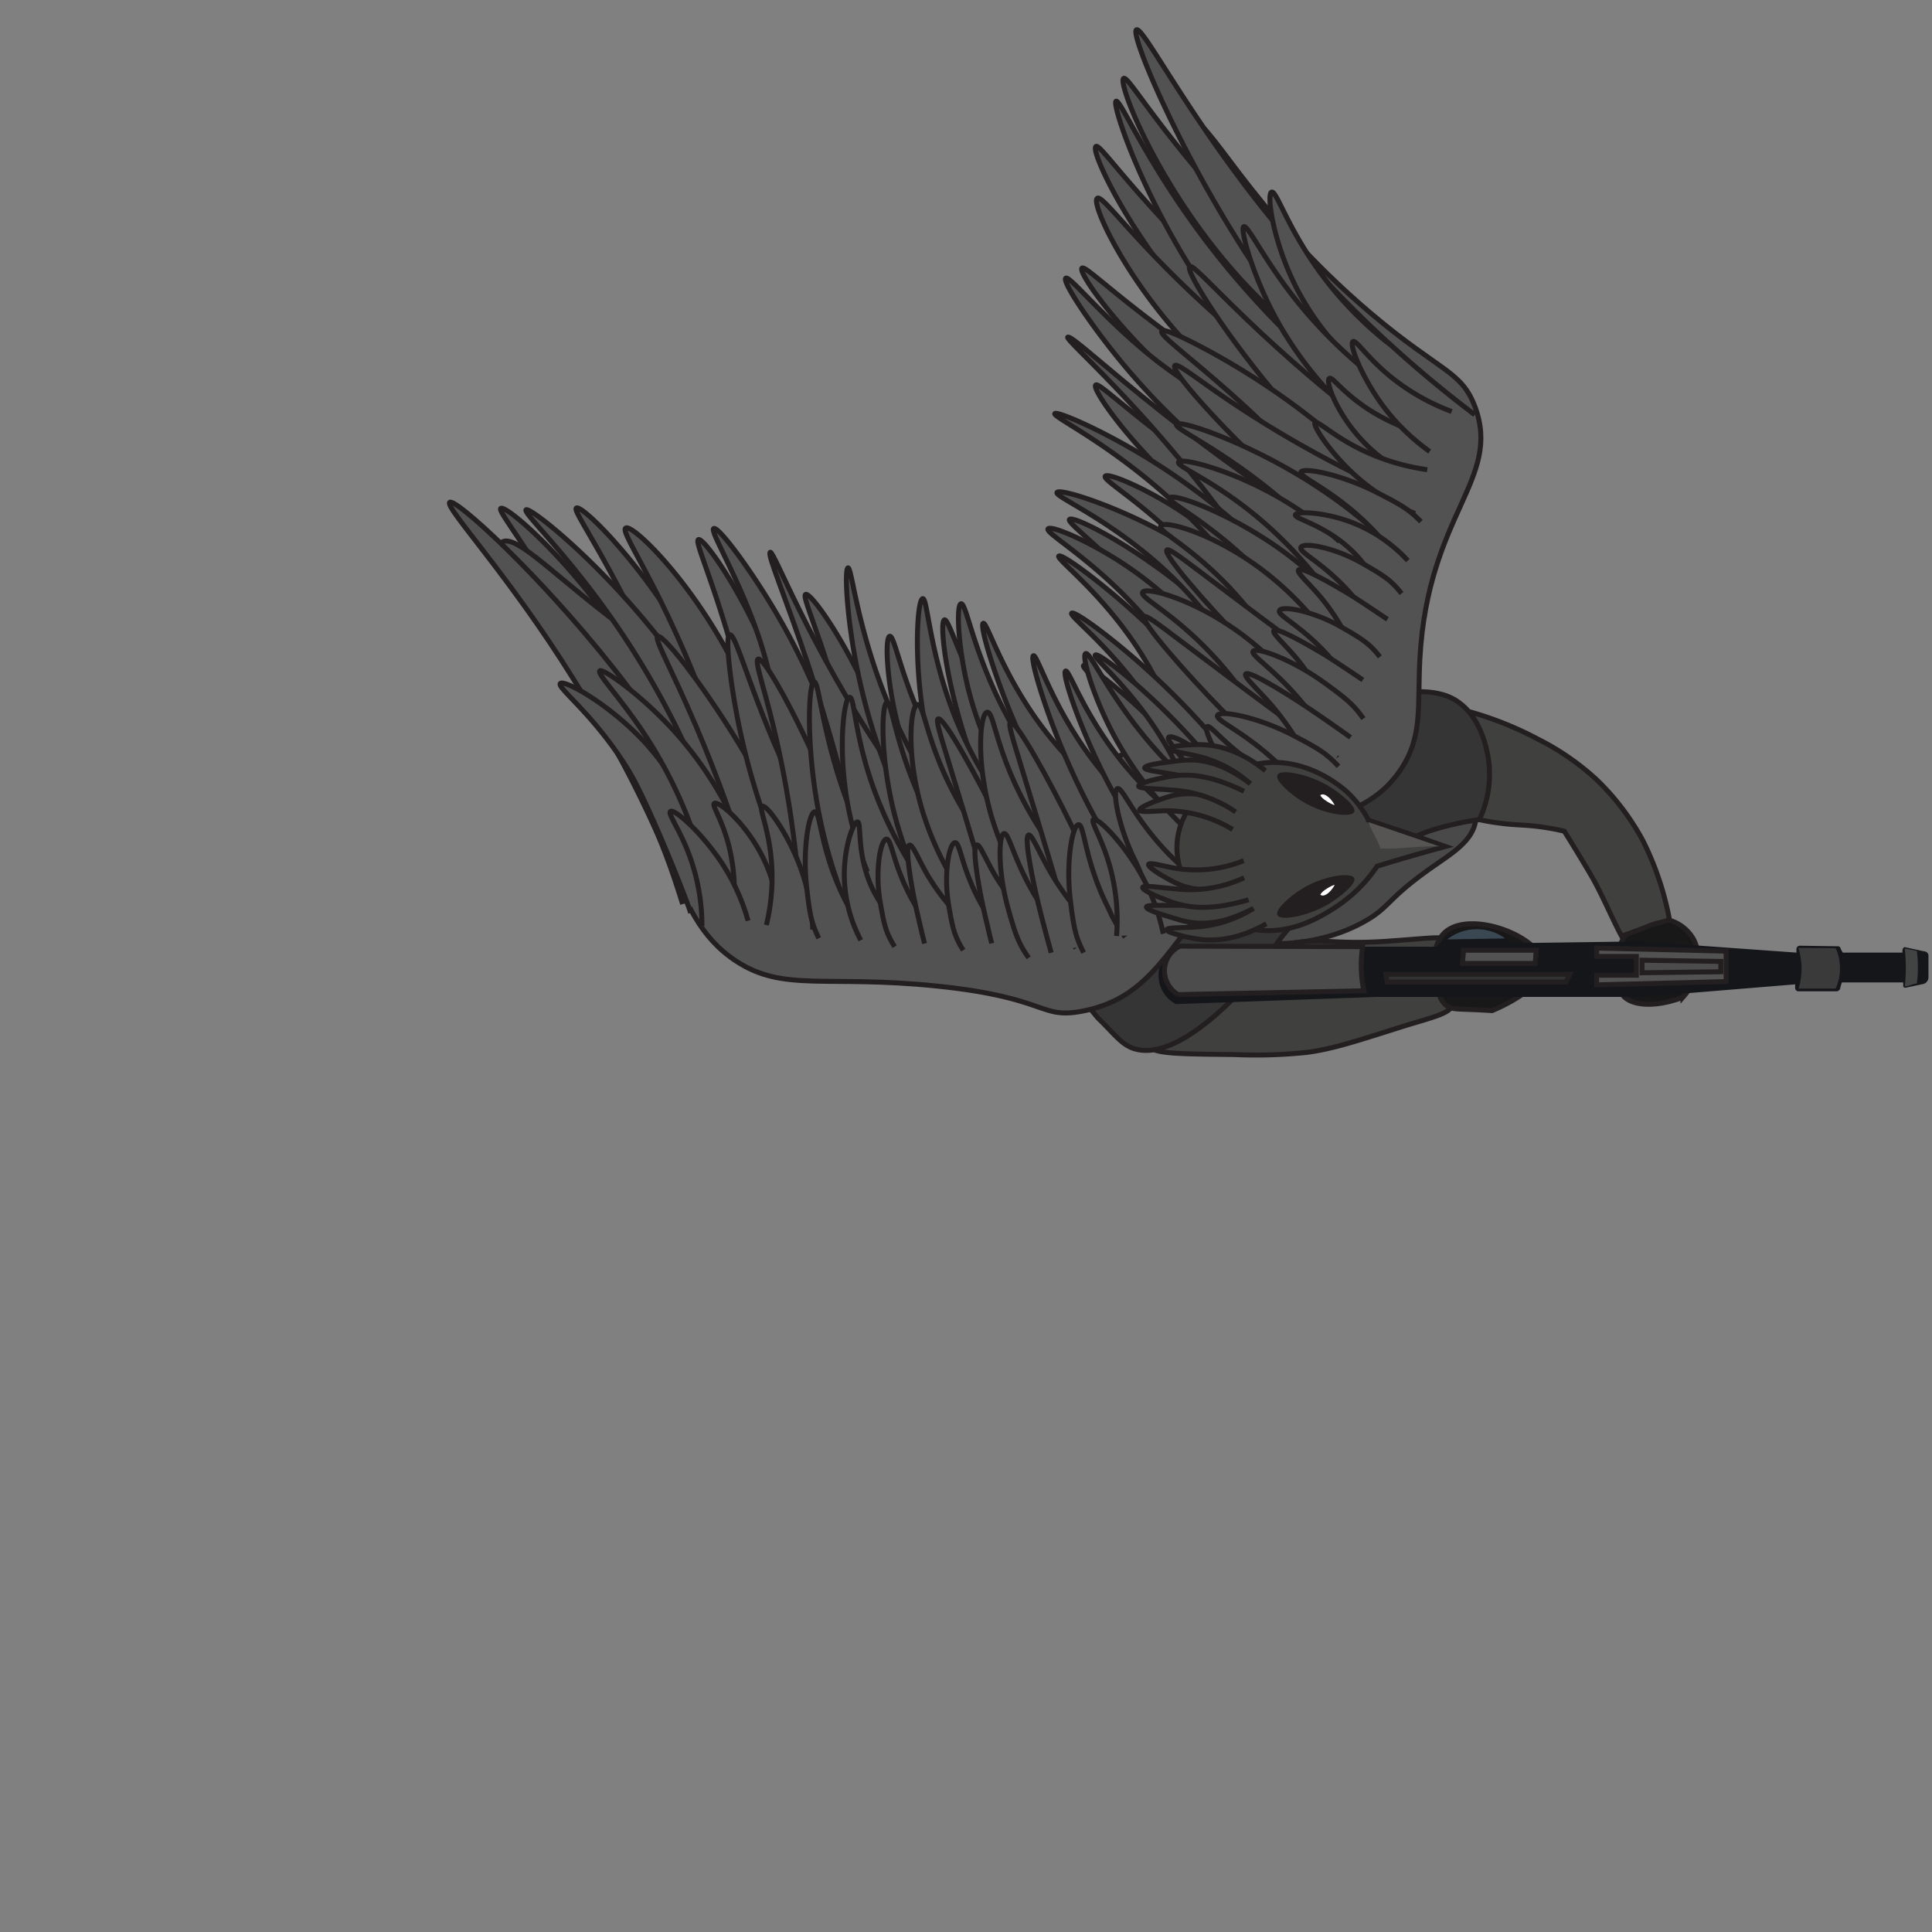 <svg id="Layer_1" data-name="Layer 1" xmlns="http://www.w3.org/2000/svg" viewBox="0 0 300 300"><rect x="0" y="0" width="300" height="300" fill="#808080" stroke="none"/><defs><style>.cls-1{fill:#181818;}.cls-1,.cls-13,.cls-2,.cls-3,.cls-4,.cls-6,.cls-7,.cls-8{stroke:#231f20;stroke-miterlimit:10;stroke-width:0.77px;}.cls-2{fill:#40403f;}.cls-3{fill:#4a494a;}.cls-4{fill:#353535;}.cls-5{fill:#14161a;}.cls-6{fill:#515251;}.cls-7{fill:#4c4c4d;}.cls-8{fill:#333;}.cls-9{fill:#3a3a3a;}.cls-10{fill:#424343;}.cls-11{fill:#3a4854;}.cls-12{fill:#231f20;}.cls-13{fill:#fff;}.cls-14{fill:#565554;}</style></defs><title>ravenShooter</title><path class="cls-1" d="M257.93,142.66a6.42,6.42,0,0,0-5.82,3c-.69,1.13-.73,2.18-.8,4.15-.09,2.14-.14,3.64.61,4.65,1.36,1.81,5.22,2,9.41.39a9.12,9.12,0,0,0,2.18-4.45,6.56,6.56,0,0,0-.53-4.54A6.32,6.32,0,0,0,257.93,142.66Z"/><path class="cls-2" d="M229.7,127.27a79.12,79.12,0,0,0-1.39-9,81,81,0,0,0-2.26-8.3,53,53,0,0,1,12.87,4.86,39.74,39.74,0,0,1,8.9,6.14,38.38,38.38,0,0,1,7.3,9.59,46.42,46.42,0,0,1,4.11,12.22c-1,.47-2.07.51-3.18,1-1.43.58-3,1.16-4.27,1.55-1.5-2.77-3.07-6.61-4.76-9.48q-2.06-3.5-4.12-6.78a37.29,37.29,0,0,0-4.38-.77c-2.2-.25-3.37-.17-5.84-.51C231.41,127.63,230.38,127.42,229.7,127.27Z"/><path class="cls-3" d="M229.11,127.55c-.48,3-3.56,4.9-6.46,6.92-7.29,5.08-6.68,6.24-10.5,8.46-9.84,5.74-23.76,3.83-24.2-.18-.75-6.83,37.14-24.34,40.7-18.3A5,5,0,0,1,229.11,127.55Z"/><path class="cls-2" d="M178.73,162.61c.58,1,4.68,1.06,12.89,1.14a76.18,76.18,0,0,0,11.35-.34c3.75-.5,7.22-1.6,14.14-3.8,4.92-1.57,8.28-2.19,8.36-3.63.06-1.09-1.76-1.31-2.34-3.08-.94-2.85,2.79-5.29,1.9-6.74-.56-.9-2.29-.52-9.71,0-6.42.43-8.79-.13-11.85,0C190.34,146.67,176.81,159.22,178.73,162.61Z"/><path class="cls-1" d="M231.69,156.93c-1.66-.11-3-.16-3.78-.19-1.85-.07-2.59-.07-3.29-.58a3.38,3.38,0,0,1-1.19-2c-.28-1-1.87-6.76.89-9.34,3.93-3.66,15.06.62,15.33,5C239.88,153.52,232.33,156.67,231.69,156.93Z"/><path class="cls-4" d="M166.78,152.61a28.17,28.17,0,0,0,3.74,5.5c2.33,2.24,3.53,4,5.42,4.67,6.87,2.38,16.78-8.9,18.68-11.06,3.34-3.81,2.1-3.56,5.49-7.56a53.08,53.08,0,0,1,21.8-15.11,46.37,46.37,0,0,1,7.79-1.78,16.11,16.11,0,0,0,1.56-8c0-.71-.53-7-4.55-10.06-2-1.57-6.37-3.36-17.72.57C182.11,119.13,163.09,144.93,166.78,152.61Z"/><path class="cls-5" d="M179.9,151.6a5,5,0,0,1,2.7-4.59h40.47a8,8,0,0,1,11.6-.55l20-.28,24.28,1.74v-.52a.53.53,0,0,1,.54-.55l5.93.09a.41.41,0,0,1,.4.41l.33.57h9.26v-.3c0-.23.19-.61.4-.54l3.2.69a.65.65,0,0,1,.44.62v3.39a1.08,1.08,0,0,1-.74,1l-2.75.58c-.19.06-.44-.07-.43-.27v-.54H286l-.23.75a.62.62,0,0,1-.62.63l-5.9,0a.52.52,0,0,1-.5-.54v-.54L255,154.8H213.76l-31.16,1.12A5,5,0,0,1,179.9,151.6Z"/><polygon class="cls-6" points="247.92 147.22 247.92 148.51 254.09 148.51 254.09 151.43 247.92 151.43 247.92 152.93 268.03 152.42 268.03 147.69 247.92 147.22"/><polygon class="cls-7" points="254.97 149.1 254.97 151.05 267.21 150.89 267.21 149.29 254.97 149.1"/><polygon class="cls-6" points="227.26 147.55 227.09 149.6 238.38 149.6 238.55 147.55 227.26 147.55"/><polygon class="cls-8" points="215.2 151.28 215.41 152.5 243.16 152.5 243.76 151.28 215.2 151.28"/><path class="cls-9" d="M279.24,147.19a10.23,10.23,0,0,1,.5,2.91,10.69,10.69,0,0,1-.46,3.4l5.77,0a7.73,7.73,0,0,0,.66-3.33,7.65,7.65,0,0,0-.66-2.94Z"/><path class="cls-10" d="M295.77,147.29c.07.66.15,1.59.16,2.7a27.72,27.72,0,0,1-.15,3.17c.61,0,1.26-.41,1.86-.42a15.83,15.83,0,0,0,.16-2.72,16.06,16.06,0,0,0-.16-2.38Z"/><path class="cls-7" d="M211.78,153.85l-28.85.59a4.32,4.32,0,0,1-2.1-4,4.23,4.23,0,0,1,2.37-3.52l28.39.07a19.33,19.33,0,0,0-.2,3.67A18.41,18.41,0,0,0,211.78,153.85Z"/><path class="cls-11" d="M224.72,145.87l9-.15a7.46,7.46,0,0,0-9,.15Z"/><path class="cls-6" d="M97.94,114.82A223.6,223.6,0,0,0,82.76,87c-3.46-5.37-5.33-7.75-5-8.05.86-.7,13.17,10,21.9,25.11a85.54,85.54,0,0,1,5,10.15"/><path class="cls-6" d="M135.59,131.88a220,220,0,0,0-7.71-30.58c-2-6-3.22-8.77-2.78-9,1-.47,10.26,12.78,14.9,29.55a84.31,84.31,0,0,1,2.28,11"/><path class="cls-6" d="M168.12,157c-6.79,1.32-5.19-2.09-22.69-3.89-17.23-1.76-23.74,1-31.19-3.91-5.67-3.76-7.7-9.23-9.71-14.11C91.2,102.84,74.49,87,77.81,84.27c3.76-3.06,20.1,21.18,54.51,31.28,10.53,3.09,32.45,9.53,47-1.39,11.75-8.81,13-24.64,13.93-36.72,2.56-33-12.26-57-8.6-58.73,2.76-1.28,8.9,13.58,28.17,29.9,10.81,9.15,14.11,8.92,16.22,14.57,4.19,11.26-7.31,16.61-8.56,39.07-.41,7.43.55,12.23-3.17,17.53s-8.42,6.16-14.39,9C182,138.68,183.38,154.06,168.12,157Z"/><path class="cls-6" d="M149.57,132.91a55.64,55.64,0,0,1-10.24-20.68c-1.7-6.78-1.91-13.28-1.17-13.43.92-.18,2.23,9.81,9.14,20.9a63.45,63.45,0,0,0,8.09,10.36"/><path class="cls-6" d="M164,130.51a204.34,204.34,0,0,1-13.69-26.25c-2.36-5.48-3.22-8.17-3.66-8-1,.31.7,15.39,7.91,30a78.28,78.28,0,0,0,5.3,9.14"/><path class="cls-6" d="M106,140.39c-3.32-10.76-6.76-18.54-16.92-34.88S69,78.74,69.83,78s13.88,11.12,25.54,25.9c4.44,5.63,7.82,10.57,10.13,14.13"/><path class="cls-6" d="M118.94,123.36a219.22,219.22,0,0,0-7.72-30.57c-2-6-3.21-8.78-2.77-9,1-.47,10.26,12.79,14.9,29.55a84,84,0,0,1,2.27,11"/><path class="cls-6" d="M107.23,115.93a221.7,221.7,0,0,0-13.32-28.7c-3.09-5.57-4.81-8.07-4.41-8.34.9-.65,12.48,10.76,20.19,26.42a85.12,85.12,0,0,1,4.3,10.43"/><path class="cls-6" d="M111,127a130.16,130.16,0,0,0-12.91-26.32c-8.65-13.54-17-21-16.4-21.52S94.47,88.21,105,102.58a114.76,114.76,0,0,1,9,14.33"/><path class="cls-6" d="M114.12,123.47a171.58,171.58,0,0,0-7.26-20.8C101.14,89.12,96.32,82.56,97.16,82c1.12-.74,11.63,9.58,18.17,24a71,71,0,0,1,5.08,16"/><path class="cls-6" d="M121.31,128.46a73.64,73.64,0,0,0-3.31-29c-3.14-9.57-7.85-17-7.17-17.39s5.66,6.22,9.82,13.33A103.38,103.38,0,0,1,132.08,124"/><path class="cls-6" d="M132.44,127.79c-1.32-5.65-3.48-14.08-6.83-24.19-3.64-11-6.58-17.63-6-17.85s6,14.44,17.88,32.07c2.49,3.68,4.69,6.65,6.25,8.7"/><path class="cls-6" d="M142.41,129.86a96.14,96.14,0,0,1-9.18-25.35c-1.83-8.77-2.09-16.24-1.55-16.33.75-.11,1.7,14.43,10.79,30.42A80.34,80.34,0,0,0,148,127"/><path class="cls-6" d="M148.66,129.12A73.6,73.6,0,0,1,143,108.4c-1-8-.47-15.38.29-15.44s1,8.53,5.2,18.86a62.53,62.53,0,0,0,8.91,15.12"/><path class="cls-6" d="M160.64,127.86a55.85,55.85,0,0,1-10.24-20.69c-1.7-6.77-1.91-13.28-1.17-13.42.92-.18,2.23,9.81,9.14,20.89A63.12,63.12,0,0,0,166.46,125"/><path class="cls-6" d="M166.85,129.73a117.37,117.37,0,0,1-10.52-20.44c-2.62-6.63-4.16-12.3-3.65-12.5.75-.28,4,12,14.48,22.21a52.39,52.39,0,0,0,12.48,9"/><path class="cls-6" d="M108.64,129.46A41.86,41.86,0,0,0,100,115.14c-5.63-6-12.46-9.67-13-9s5.31,4.87,10.55,13.4c2.92,4.74,8.75,19.22,9.7,22.22"/><path class="cls-6" d="M109.17,134.15a70.63,70.63,0,0,0-8.68-19.51c-4-6.17-7.83-10-7.35-10.47s7.28,4.28,12.76,10.74A56.75,56.75,0,0,1,115.84,132"/><path class="cls-6" d="M115.39,132.46c-1.46-4.62-3.82-11.51-7.32-19.71-3.89-9.09-6.54-13.61-5.94-13.92.92-.47,8.79,9.72,15.09,20.88,2.34,4.15,4.06,7.71,5.2,10.22"/><path class="cls-6" d="M121.19,133.29a109.07,109.07,0,0,1-7.69-27.89c-.22-1.74-.86-6.67-.17-6.83,1.06-.24,3.73,11.28,11,25.71,2.12,4.19,4.08,7.52,5.41,9.7"/><path class="cls-6" d="M123.63,133.3a160.45,160.45,0,0,0-3.39-19.85c-1.59-6.74-3.12-10.86-2.52-11.1.91-.36,5.69,8.4,9.09,16.12A127.66,127.66,0,0,1,132.5,134"/><path class="cls-6" d="M131.08,139.78a77.19,77.19,0,0,1-3.88-13.29c-2.12-10.78-1.64-20.53-.79-20.61s1.15,8.52,5.8,20.33a86.83,86.83,0,0,0,6.21,12.63"/><path class="cls-6" d="M134.69,135.36a52.76,52.76,0,0,1-3.12-10.81c-1.51-8.66-.49-16.28.37-16.27s.66,6.81,4.63,16.51a65.23,65.23,0,0,0,5.48,10.49"/><path class="cls-6" d="M143.07,137.72a59,59,0,0,1-4.16-11.22c-2.34-9.09-2-17.33-1.18-17.4s1.32,7.2,6.23,17.15a70.86,70.86,0,0,0,6.49,10.65"/><path class="cls-6" d="M148,136.59a48.19,48.19,0,0,1-4.82-10.86c-2.57-8.69-1.79-16.35-.68-16.33s1.35,6.84,7.19,16.59a68.48,68.48,0,0,0,7.86,10.54"/><path class="cls-6" d="M113.83,141.53a28.31,28.31,0,0,0-.45-9.32c-1.06-4.83-2.94-7.15-2.45-7.46.81-.53,7.21,4.95,9.21,12.9a20.88,20.88,0,0,1,.61,4"/><path class="cls-6" d="M109,143.79A31.41,31.41,0,0,0,107.11,133c-1.53-4.23-3.46-6.63-3-7,.62-.46,5,3.4,8.19,8.34a32,32,0,0,1,3.86,8.64"/><path class="cls-6" d="M119,143.64a31.31,31.31,0,0,0,.68-11c-.52-4.46-1.85-7.21-1.33-7.44.71-.31,4.13,4.4,6.08,9.9a31.63,31.63,0,0,1,1.78,9.25"/><path class="cls-6" d="M127.14,145.69c-1.14-2.37-1.41-3.62-1.91-8.18-.62-5.79.41-11.42,1.3-11.45s.8,5.6,4.35,13a41,41,0,0,0,3.76,6.29"/><path class="cls-6" d="M133.66,146a22,22,0,0,1-2.56-10.21c0-4.31,1.41-8.22,2.06-8.16s-.17,4.52,2,9.67a19.89,19.89,0,0,0,4.28,6.24"/><path class="cls-6" d="M138.92,147c-1.28-2.05-1.6-3.12-2.26-7-.83-4.94.1-9.7,1-9.7s1,4.78,5,11.14a17.81,17.81,0,0,0,2.63,3.67"/><path class="cls-6" d="M153.49,138.87c-2.69-9.12-4.85-16.19-6.29-20.89-1.22-4-1.93-6.23-1.51-6.36.88-.28,6,8.93,9.48,16.06,1.8,3.72,3.12,6.85,4,9"/><path class="cls-6" d="M174.64,134.76a117,117,0,0,1-10.52-20.44c-2.62-6.62-4.16-12.3-3.65-12.5.75-.28,4,12,14.48,22.21a52.39,52.39,0,0,0,12.48,9"/><path class="cls-6" d="M179.8,134.18a103.36,103.36,0,0,1-10.62-18.61c-2.65-6-4.22-11.19-3.71-11.37.74-.25,4.08,10.89,14.58,20.24a53.31,53.31,0,0,0,12.52,8.23"/><path class="cls-6" d="M152.08,145.1a33.89,33.89,0,0,1-8.11-9.32c-1.38-2.4-2.26-4.68-2.74-4.55-.76.22.29,6,.48,7.06.36,2,.93,4.39,1.29,5.91.23,1,.43,1.77.56,2.31"/><path class="cls-6" d="M149.57,147.55c-1.28-2.05-1.61-3.12-2.26-7-.84-4.94.1-9.7,1-9.7s1,4.78,5,11.14a17.44,17.44,0,0,0,2.63,3.67"/><path class="cls-6" d="M162.51,145.06a33.63,33.63,0,0,1-8.1-9.31c-1.39-2.4-2.27-4.69-2.75-4.55-.76.21.29,6,.48,7.06.36,2,.93,4.38,1.29,5.91.23,1,.43,1.77.56,2.31"/><path class="cls-6" d="M158.85,137.78A48.12,48.12,0,0,1,154,126.93c-2.58-8.7-1.8-16.35-.68-16.33s1.34,6.83,7.19,16.58a68.18,68.18,0,0,0,7.85,10.55"/><path class="cls-6" d="M191.81,127.19a105.45,105.45,0,0,0-14-16.36c-4.82-4.58-9.21-7.88-9.56-7.48-.52.58,9,7.65,14.13,20.53a50.78,50.78,0,0,1,3.36,14.32"/><path class="cls-6" d="M159.73,148.73c-1.51-2.17-2-3.36-3.22-7.78-1.57-5.63-1.47-11.34-.6-11.51s1.71,5.4,6.42,12.13a41,41,0,0,0,4.75,5.63"/><path class="cls-6" d="M164.72,139.43c-2.69-9.12-4.84-16.19-6.29-20.89-1.22-4-1.93-6.23-1.51-6.36.88-.28,6,8.93,9.48,16.06,1.8,3.72,3.13,6.85,4,9"/><path class="cls-6" d="M172,146.06a41.47,41.47,0,0,1-9.1-11c-1.61-2.84-2.69-5.57-3.18-5.4-.78.27.73,7.21,1,8.46.52,2.39,1.27,5.24,1.76,7.07.31,1.15.57,2.11.75,2.75"/><path class="cls-6" d="M168.27,147.93c-1.23-2.41-1.53-3.67-2.08-8.29-.71-5.87.35-11.56,1.29-11.58s.89,5.66,4.72,13.15a19.66,19.66,0,0,0,2.54,4.3"/><path class="cls-6" d="M179.72,141.55c-1.9-1.86-1.4-3.75-3.45-7.89-2.61-5.25-3.59-10.88-2.76-11.2s2.7,5,8.6,10.78a41.4,41.4,0,0,0,5.73,4.7"/><path class="cls-6" d="M173.38,145.34a31.53,31.53,0,0,0-1.08-10.94c-1.23-4.32-3-6.84-2.51-7.14.65-.41,4.78,3.73,7.59,8.86a32.2,32.2,0,0,1,3.25,8.87"/><path class="cls-6" d="M201.61,43.41a228.09,228.09,0,0,1-21.19-23.83c-3.89-5.07-5.5-7.64-5.93-7.41-1,.53,4.78,15.53,16.16,28.92a87.71,87.71,0,0,0,7.93,8.19"/><path class="cls-6" d="M204.31,83.65a231.35,231.35,0,0,1-26.56-18.09c-5.05-4-7.26-6.09-7.61-5.77-.82.74,8.54,13.92,23,24.21a90.7,90.7,0,0,0,9.76,6.06"/><path class="cls-6" d="M200.22,96.66a57.21,57.21,0,0,0-16.14-16.78c-5.89-4-12.06-6.54-12.46-5.93-.51.77,8.6,5.58,16.74,15.86a62.44,62.44,0,0,1,7,11.07"/><path class="cls-6" d="M192.68,108.81a207.57,207.57,0,0,0-20.23-21.92c-4.4-4.12-6.67-5.88-6.38-6.23.66-.81,14.51,6.22,26,18.07a79.27,79.27,0,0,1,6.85,8.11"/><path class="cls-6" d="M229,64.4a184,184,0,0,1-33.15-32.35c-12-15.2-18.39-27.93-19.38-27.42s5.63,16.59,15.59,32.5c3.79,6.06,7.31,10.91,9.89,14.3"/><path class="cls-6" d="M202.18,65.5a231.08,231.08,0,0,1-26.55-18.09c-5.06-4-7.26-6.09-7.62-5.77-.82.74,8.55,13.92,23,24.21a89.74,89.74,0,0,0,9.75,6.06"/><path class="cls-6" d="M199.3,52.21a228.22,228.22,0,0,1-22.72-22.47c-4.22-4.82-6-7.27-6.4-7-1,.59,5.79,15.2,18,27.86a89.33,89.33,0,0,0,8.45,7.68"/><path class="cls-6" d="M208.56,59.6A133.79,133.79,0,0,1,188,38.37c-9.85-12.74-14-23-14.7-22.65s4,14.88,14,29.6a116.27,116.27,0,0,0,10.51,13.31"/><path class="cls-6" d="M204,61.18A177.87,177.87,0,0,1,186.7,47.06C175.77,37,171.23,30.23,170.39,30.79c-1.12.74,5,14,16.41,25.13a75,75,0,0,0,13.49,10.4"/><path class="cls-6" d="M206.21,69.49A79.09,79.09,0,0,1,179.58,56c-8.06-6.32-13.48-13.28-14.09-12.8s3.91,7.37,9.23,13.72A107.74,107.74,0,0,0,198,77.62"/><path class="cls-6" d="M201.53,79.31c-4.95-3.25-12.26-8.26-20.74-15-9.25-7.29-14.54-12.35-15-11.95s11.71,10.65,24.3,27.82c2.63,3.58,4.68,6.66,6.08,8.81"/><path class="cls-6" d="M188,132a57,57,0,0,1-15-17.74c-3.31-6.19-5.1-12.46-4.42-12.77.85-.39,4.57,9,14,18.19A64.63,64.63,0,0,0,193,127.89"/><path class="cls-6" d="M199.89,89.08a100.34,100.34,0,0,0-21-17.51c-7.75-4.84-14.83-7.79-15.1-7.34C163.39,64.87,177,71,189.05,85a82.87,82.87,0,0,1,6.07,8"/><path class="cls-6" d="M196.91,94.46a78,78,0,0,0-17.84-12.63c-7.32-3.76-14.6-6-14.94-5.35s7.85,4,16.22,11.56a62.73,62.73,0,0,1,11.28,13.55"/><path class="cls-6" d="M191.35,104.83A57.26,57.26,0,0,0,175.2,88.06c-5.88-4-12-6.55-12.46-5.94-.51.77,8.61,5.58,16.74,15.86a62.61,62.61,0,0,1,7,11.08"/><path class="cls-6" d="M190.88,111.13a119,119,0,0,0-15.8-16.94c-5.41-4.78-10.3-8.23-10.67-7.84-.55.57,10,8,16.06,21.15a49.7,49.7,0,0,1,4.11,14.56"/><path class="cls-6" d="M212,57.94a42.5,42.5,0,0,1-10.6-13.06c-3.76-7.29-4.76-14.78-3.94-15.05s2.75,6.58,9,14.41A56.25,56.25,0,0,0,216,53.62"/><path class="cls-6" d="M216.09,60.59a72.9,72.9,0,0,1-15.58-14.94c-4.48-5.83-6.75-10.71-7.38-10.45s1.46,8.14,5.67,15.44a57.62,57.62,0,0,0,12.82,15.2"/><path class="cls-6" d="M212.21,65.6c-3.91-3-9.67-7.64-16.27-13.78C188.62,45,185.25,41,184.74,41.39c-.79.66,6.13,11.48,14.56,21.23,3.14,3.62,5.93,6.47,7.92,8.41"/><path class="cls-6" d="M210.9,71.14a115.11,115.11,0,0,0-24-17.08c-1.59-.84-6.09-3.2-6.49-2.64-.62.87,9.47,7.47,20.67,19.33,3.25,3.44,5.74,6.42,7.35,8.42"/><path class="cls-6" d="M210,73.35a171.79,171.79,0,0,1-17.83-10.27c-5.9-3.89-9.29-6.77-9.74-6.32-.68.69,6,8.19,12.17,14.08a133.59,133.59,0,0,0,12.85,10.79"/><path class="cls-6" d="M213.53,82.44a80.8,80.8,0,0,0-11.35-8.34c-9.57-5.83-19.11-8.95-19.5-8.2s7.77,4.14,17.41,12.63A88,88,0,0,1,210,88.73"/><path class="cls-6" d="M208,84.09a55.27,55.27,0,0,0-9.24-6.74C191,72.84,183.28,71,183,71.77s6.29,3.07,14.17,10.19a67.6,67.6,0,0,1,8.08,8.76"/><path class="cls-6" d="M207.2,92.53a61.78,61.78,0,0,0-9.26-7.84c-7.88-5.41-15.9-8.14-16.28-7.38s6.43,3.8,14.21,11.85a73.32,73.32,0,0,1,7.86,9.74"/><path class="cls-6" d="M204.33,96.54a49.3,49.3,0,0,0-8.67-8.3c-7.41-5.49-15-7.56-15.43-6.55s6.07,3.7,13.31,12.53a68.78,68.78,0,0,1,7.27,10.93"/><path class="cls-6" d="M221.48,67.48a30.72,30.72,0,0,1-8.79-3.79c-4.25-2.72-5.79-5.26-6.27-4.93-.8.54,2.13,8.32,9,13a21.5,21.5,0,0,0,3.59,2"/><path class="cls-6" d="M225.42,63.9a33.66,33.66,0,0,1-9.74-5.61c-3.5-2.92-5.1-5.54-5.59-5.25-.66.4,1.44,5.79,5,10.44A33.15,33.15,0,0,0,222,70.11"/><path class="cls-6" d="M221.63,72.93a34.3,34.3,0,0,1-10.78-3.37c-4.09-2.09-6.25-4.3-6.66-3.91s2.74,5.33,7.31,9.09a33.59,33.59,0,0,0,8.23,5"/><path class="cls-6" d="M220.64,81c-1.86-1.89-3-2.59-7.16-4.69-5.34-2.67-11.12-3.78-11.47-3s5.08,2.76,10.87,8.64a40.58,40.58,0,0,1,4.67,5.69"/><path class="cls-6" d="M218.61,87.05a23.27,23.27,0,0,0-8.88-6c-4.15-1.54-8.4-1.71-8.58-1.1s4.4,1.49,8.54,5.35a19.9,19.9,0,0,1,4.44,6.13"/><path class="cls-6" d="M217.63,92.16c-1.5-1.9-2.41-2.58-5.91-4.59C207.28,85,202.37,84.14,202,85s4.22,2.65,8.89,8.56a17,17,0,0,1,2.56,3.71"/><path class="cls-6" d="M204.51,102.36c-7.77-5.74-13.78-10.26-17.76-13.27-3.38-2.55-5.28-4-5.57-3.68-.58.7,6.39,8.69,12,14.41,2.92,3,5.44,5.31,7.17,6.87"/><path class="cls-6" d="M192.88,120a119.49,119.49,0,0,0-15.8-16.94c-5.41-4.78-10.3-8.23-10.67-7.84-.55.57,10,8,16.06,21.16a49.57,49.57,0,0,1,4.11,14.55"/><path class="cls-6" d="M193.65,125.57a105.55,105.55,0,0,0-14-16.36c-4.83-4.59-9.22-7.88-9.57-7.49-.51.58,9,7.65,14.13,20.54a50.37,50.37,0,0,1,3.36,14.31"/><path class="cls-6" d="M211,103.36a33.32,33.32,0,0,0-6-10.72c-1.8-2.12-3.68-3.74-3.37-4.13.48-.61,5.66,2.45,6.6,3,1.79,1,3.87,2.43,5.21,3.31l2,1.35"/><path class="cls-6" d="M214.27,102c-1.5-1.91-2.41-2.59-5.91-4.59-4.44-2.55-9.34-3.44-9.69-2.59s4.22,2.65,8.89,8.56a17.19,17.19,0,0,1,2.56,3.71"/><path class="cls-6" d="M207.18,112.78a33.34,33.34,0,0,0-6-10.72c-1.8-2.12-3.68-3.74-3.37-4.14.47-.6,5.66,2.45,6.6,3,1.79,1,3.87,2.43,5.21,3.31l2,1.35"/><path class="cls-6" d="M201.52,106.82a49.67,49.67,0,0,0-8.67-8.3C185.44,93,177.81,91,177.42,92s6.07,3.7,13.31,12.53A68.09,68.09,0,0,1,198,115.43"/><path class="cls-6" d="M211.71,111.59c-1.53-2.15-2.5-3-6.3-5.74-4.83-3.46-10.35-5.45-10.83-4.72s4.57,3.51,9.32,10.21a41,41,0,0,1,3.67,6.34"/><path class="cls-6" d="M201,112.72c-7.77-5.74-13.79-10.26-17.77-13.27-3.37-2.55-5.28-4-5.56-3.68-.59.69,6.39,8.69,12,14.41,2.92,3,5.44,5.31,7.17,6.87"/><path class="cls-6" d="M204.69,121.72a41.3,41.3,0,0,0-7.25-12.22c-2.15-2.49-4.38-4.45-4-4.84.54-.6,6.65,3.28,7.76,4,2.1,1.34,4.56,3.06,6.14,4.16,1,.7,1.82,1.28,2.37,1.68"/><path class="cls-6" d="M207.84,119c-1.86-2-3-2.71-7.2-4.9-5.38-2.77-11.23-3.88-11.59-3s5.12,2.86,10.91,9a20,20,0,0,1,3.21,3.86"/><path class="cls-6" d="M197.56,127.05c-1.1-2.39-3.1-2.63-6.32-6-4.1-4.25-9.15-7.19-9.76-6.56s3.83,4.26,7.23,11.69a40.17,40.17,0,0,1,2.43,6.89"/><path class="cls-6" d="M203.5,122.7a33.91,33.91,0,0,1-10.11-5c-3.7-2.69-5.48-5.19-5.95-4.87-.63.44,1.85,5.68,5.76,10.08a33.2,33.2,0,0,0,7.33,6.16"/><path class="cls-2" d="M209.19,123c-.6-.55-6.09-5.47-13.27-4.48-6.32.88-13.54,6.26-13.15,13.69.39,7.25,7.8,12,13.41,12.28,4.77.26,8.64-2,10.75-3.33a22.89,22.89,0,0,0,6.91-6.65q2.4-.75,4.91-1.47,2.9-.84,5.7-1.6L219,129.53l-6.5-2.17A16,16,0,0,0,209.19,123Z"/><path class="cls-12" d="M210.28,126.08c.43-.86-2.18-2.91-3.92-4-3.23-1.92-7.51-2.72-8-1.75-.44.8,1.8,2.78,3.4,3.82C205.17,126.44,209.79,127.08,210.28,126.08Z"/><path class="cls-12" d="M210.28,136.35c.43.86-2.18,2.91-3.92,4-3.23,1.92-7.51,2.72-8,1.75-.44-.81,1.8-2.78,3.4-3.83C205.17,136,209.79,135.35,210.28,136.35Z"/><path class="cls-13" d="M207.65,137c-.32-.34-3.15,1.18-3,2,0,.25.37.39.58.43C206.45,139.67,208,137.34,207.65,137Z"/><path class="cls-13" d="M207.65,125.41c-.32.35-3.15-1.17-3-2,0-.25.37-.39.58-.43C206.45,122.76,208,125.09,207.65,125.41Z"/><path class="cls-14" d="M212.51,127.66l11,3.77c-2.85-.11-6.33.45-9.18.33C214.2,130.85,212.68,128.57,212.51,127.66Z"/><path class="cls-2" d="M196.64,143.44c-6.15,3.48-10.46,2.5-12.62,2-.76-.17-2.87-.72-2.84-1.08s2.4-.27,4.3-.41a19,19,0,0,0,9.18-2.92"/><path class="cls-2" d="M194.57,141.09c-7.17,3.79-10.9,1.84-13.36,1.16-.86-.24-3.24-1-3.2-1.41s2.76-.21,4.93-.27c2.79-.08,5,.26,9.93-2.36"/><path class="cls-2" d="M192.42,137.39c-6.69,1.85-9.61-.12-11.58-1.21-.7-.39-2.6-1.54-2.49-1.94s2.38.28,4.25.6a20,20,0,0,0,10.52-1.19"/><path class="cls-2" d="M193.88,139.71c-7.6,2.26-11,.74-13.37-.18-.84-.32-3.16-1.31-3.07-1.73s2.79.06,5,.21a19.88,19.88,0,0,0,10.75-1.71"/><path class="cls-2" d="M196.5,119.68c-5.37-4.38-9.75-4.13-11.94-4-.77,0-2.91.24-2.95.59s2.29.66,4.11,1.1a18.52,18.52,0,0,1,8.43,4.34"/><path class="cls-2" d="M194.15,121.7c-6.4-4.9-10.42-3.6-13-3.34-.89.1-3.38.45-3.41.87s2.68.66,4.81,1.07c2.73.54,5,.57,9.37,4"/><path class="cls-2" d="M191.38,125c-6.27-2.92-9.49-1.46-11.63-.71-.75.26-2.83,1.08-2.79,1.5s2.39.11,4.29.1a20,20,0,0,1,10.15,2.91"/><path class="cls-2" d="M193.17,122.87c-7-3.44-10.56-2.5-13.06-2-.88.18-3.32.76-3.3,1.19s2.73.39,4.9.61a19.47,19.47,0,0,1,10.17,3.41"/></svg>